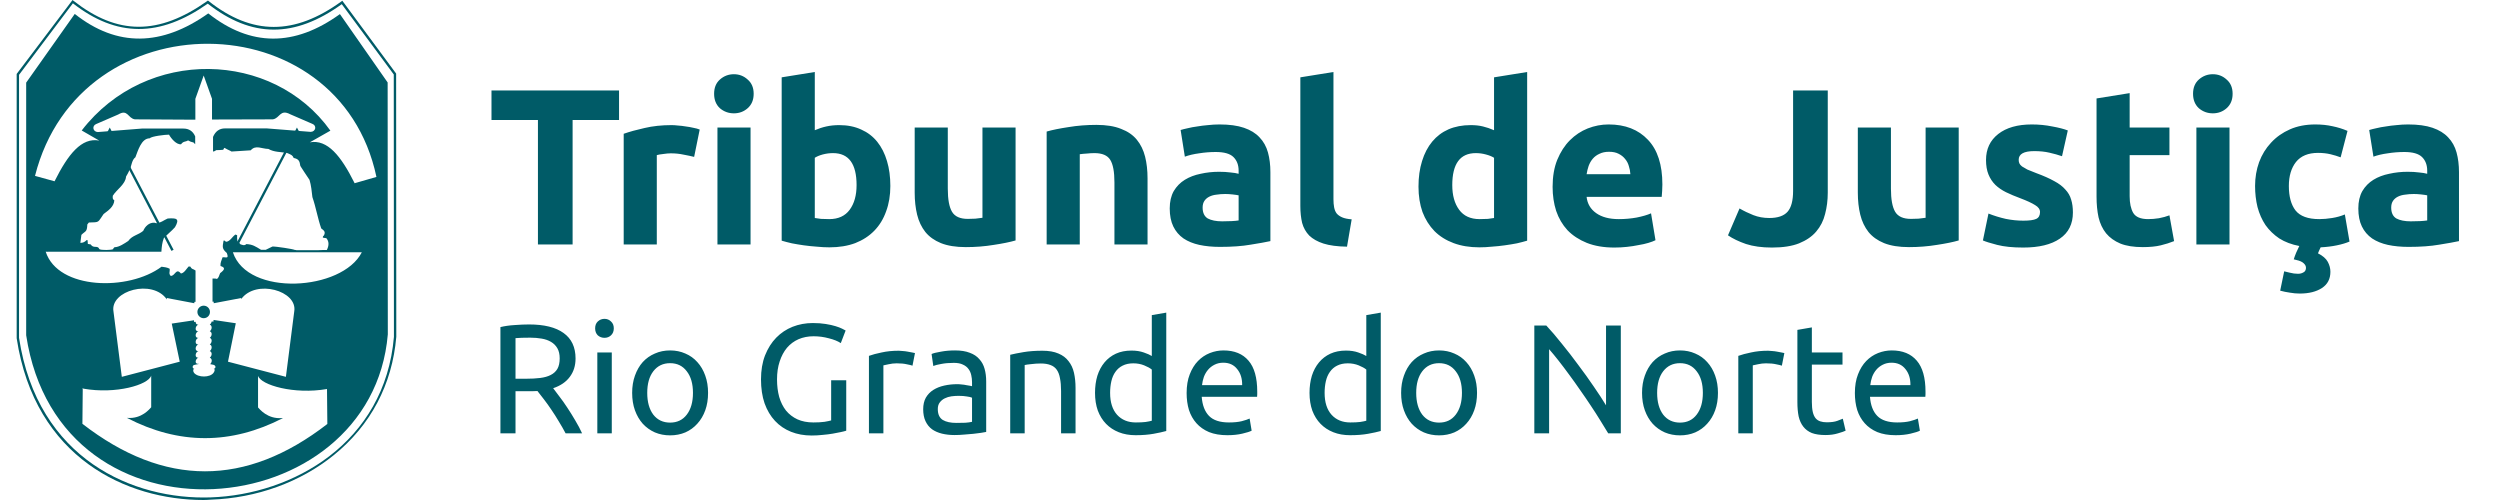 <svg width="240" height="48" viewBox="0 0 240 48" fill="none" xmlns="http://www.w3.org/2000/svg">
<g clip-path="url(#clip0)">
<path d="M59.428 8.683V11.52H54.97V23.467H51.642V11.52H47.183V8.683H59.428ZM66.637 15.061C66.353 14.99 66.019 14.919 65.635 14.848C65.251 14.763 64.838 14.72 64.397 14.72C64.198 14.72 63.956 14.741 63.672 14.784C63.402 14.812 63.196 14.848 63.053 14.891V23.467H59.875V12.843C60.444 12.643 61.112 12.459 61.88 12.288C62.662 12.103 63.53 12.011 64.483 12.011C64.653 12.011 64.859 12.025 65.101 12.053C65.343 12.068 65.585 12.096 65.827 12.139C66.068 12.167 66.31 12.21 66.552 12.267C66.794 12.309 67 12.366 67.171 12.437L66.637 15.061ZM72.053 23.467H68.875V12.245H72.053V23.467ZM72.352 9.003C72.352 9.586 72.16 10.048 71.776 10.389C71.406 10.716 70.965 10.88 70.453 10.88C69.941 10.88 69.493 10.716 69.109 10.389C68.74 10.048 68.555 9.586 68.555 9.003C68.555 8.42 68.74 7.964 69.109 7.637C69.493 7.296 69.941 7.125 70.453 7.125C70.965 7.125 71.406 7.296 71.776 7.637C72.16 7.964 72.352 8.42 72.352 9.003ZM82.231 17.771C82.231 15.723 81.477 14.699 79.969 14.699C79.642 14.699 79.315 14.741 78.988 14.827C78.675 14.912 78.419 15.019 78.22 15.147V20.928C78.376 20.956 78.576 20.985 78.817 21.013C79.059 21.027 79.322 21.035 79.607 21.035C80.474 21.035 81.128 20.736 81.569 20.139C82.01 19.541 82.231 18.752 82.231 17.771ZM85.473 17.856C85.473 18.752 85.338 19.563 85.068 20.288C84.812 21.013 84.435 21.632 83.937 22.144C83.44 22.656 82.828 23.054 82.103 23.339C81.377 23.609 80.552 23.744 79.628 23.744C79.244 23.744 78.839 23.723 78.412 23.68C78 23.651 77.587 23.609 77.175 23.552C76.776 23.495 76.392 23.431 76.023 23.36C75.653 23.275 75.326 23.189 75.041 23.104V7.424L78.22 6.912V12.501C78.576 12.345 78.945 12.224 79.329 12.139C79.713 12.053 80.126 12.011 80.567 12.011C81.363 12.011 82.067 12.153 82.679 12.437C83.29 12.707 83.802 13.099 84.215 13.611C84.627 14.123 84.94 14.741 85.153 15.467C85.367 16.178 85.473 16.974 85.473 17.856ZM97.495 23.083C96.955 23.239 96.258 23.381 95.404 23.509C94.551 23.651 93.655 23.723 92.716 23.723C91.763 23.723 90.967 23.595 90.327 23.339C89.701 23.083 89.203 22.727 88.834 22.272C88.464 21.803 88.201 21.248 88.044 20.608C87.888 19.968 87.81 19.264 87.81 18.496V12.245H90.988V18.112C90.988 19.136 91.123 19.875 91.394 20.331C91.664 20.786 92.169 21.013 92.908 21.013C93.136 21.013 93.378 21.006 93.634 20.992C93.89 20.963 94.117 20.935 94.316 20.907V12.245H97.495V23.083ZM100.479 12.629C101.019 12.473 101.716 12.331 102.57 12.203C103.423 12.06 104.319 11.989 105.258 11.989C106.21 11.989 107 12.117 107.626 12.373C108.266 12.615 108.77 12.963 109.14 13.419C109.51 13.874 109.773 14.414 109.93 15.04C110.086 15.666 110.164 16.363 110.164 17.131V23.467H106.986V17.515C106.986 16.491 106.85 15.765 106.58 15.339C106.31 14.912 105.805 14.699 105.066 14.699C104.838 14.699 104.596 14.713 104.34 14.741C104.084 14.755 103.857 14.777 103.658 14.805V23.467H100.479V12.629ZM117.329 21.248C117.643 21.248 117.941 21.241 118.225 21.227C118.51 21.212 118.737 21.191 118.908 21.163V18.752C118.78 18.724 118.588 18.695 118.332 18.667C118.076 18.638 117.841 18.624 117.628 18.624C117.329 18.624 117.045 18.645 116.774 18.688C116.518 18.716 116.291 18.78 116.092 18.88C115.893 18.98 115.737 19.115 115.622 19.285C115.509 19.456 115.452 19.669 115.452 19.925C115.452 20.423 115.616 20.771 115.942 20.971C116.284 21.155 116.747 21.248 117.329 21.248ZM117.073 11.947C118.012 11.947 118.795 12.053 119.42 12.267C120.046 12.48 120.544 12.786 120.913 13.184C121.297 13.582 121.568 14.066 121.724 14.635C121.881 15.204 121.958 15.836 121.958 16.533V23.147C121.504 23.246 120.87 23.36 120.06 23.488C119.249 23.63 118.268 23.701 117.116 23.701C116.39 23.701 115.729 23.637 115.132 23.509C114.549 23.381 114.044 23.175 113.617 22.891C113.19 22.592 112.864 22.208 112.636 21.739C112.409 21.269 112.294 20.693 112.294 20.011C112.294 19.357 112.422 18.802 112.678 18.347C112.949 17.892 113.305 17.529 113.745 17.259C114.187 16.988 114.691 16.797 115.26 16.683C115.829 16.555 116.419 16.491 117.03 16.491C117.443 16.491 117.806 16.512 118.118 16.555C118.446 16.583 118.709 16.626 118.908 16.683V16.384C118.908 15.844 118.745 15.41 118.417 15.083C118.091 14.755 117.521 14.592 116.71 14.592C116.171 14.592 115.637 14.635 115.11 14.72C114.585 14.791 114.129 14.898 113.745 15.04L113.34 12.48C113.525 12.423 113.753 12.366 114.022 12.309C114.307 12.238 114.613 12.181 114.94 12.139C115.267 12.082 115.609 12.039 115.964 12.011C116.334 11.968 116.704 11.947 117.073 11.947ZM129.313 23.68C128.388 23.666 127.635 23.566 127.052 23.381C126.483 23.197 126.028 22.941 125.686 22.613C125.359 22.272 125.132 21.867 125.004 21.397C124.89 20.914 124.833 20.373 124.833 19.776V7.424L128.012 6.912V19.136C128.012 19.421 128.033 19.677 128.076 19.904C128.118 20.131 128.196 20.323 128.31 20.48C128.438 20.637 128.617 20.765 128.844 20.864C129.071 20.963 129.377 21.027 129.761 21.056L129.313 23.68ZM139.418 17.771C139.418 18.752 139.637 19.541 140.079 20.139C140.519 20.736 141.173 21.035 142.042 21.035C142.325 21.035 142.589 21.027 142.831 21.013C143.072 20.985 143.271 20.956 143.428 20.928V15.147C143.229 15.019 142.965 14.912 142.639 14.827C142.325 14.741 142.005 14.699 141.679 14.699C140.171 14.699 139.418 15.723 139.418 17.771ZM146.607 23.104C146.322 23.189 145.995 23.275 145.626 23.36C145.255 23.431 144.864 23.495 144.452 23.552C144.053 23.609 143.642 23.651 143.215 23.68C142.802 23.723 142.404 23.744 142.02 23.744C141.095 23.744 140.271 23.609 139.546 23.339C138.82 23.069 138.208 22.684 137.711 22.187C137.213 21.675 136.829 21.063 136.559 20.352C136.303 19.627 136.175 18.816 136.175 17.92C136.175 17.01 136.288 16.192 136.516 15.467C136.743 14.727 137.071 14.101 137.498 13.589C137.924 13.077 138.443 12.686 139.055 12.416C139.68 12.146 140.391 12.011 141.188 12.011C141.629 12.011 142.02 12.053 142.362 12.139C142.717 12.224 143.072 12.345 143.428 12.501V7.424L146.607 6.912V23.104ZM149.05 17.941C149.05 16.946 149.199 16.078 149.498 15.339C149.81 14.585 150.215 13.959 150.714 13.461C151.212 12.963 151.78 12.587 152.42 12.331C153.074 12.075 153.743 11.947 154.426 11.947C156.018 11.947 157.277 12.437 158.202 13.419C159.126 14.386 159.588 15.815 159.588 17.707C159.588 17.892 159.581 18.098 159.567 18.325C159.553 18.539 159.538 18.731 159.524 18.901H152.314C152.385 19.555 152.69 20.075 153.231 20.459C153.772 20.843 154.497 21.035 155.407 21.035C155.99 21.035 156.559 20.985 157.114 20.885C157.682 20.771 158.145 20.637 158.5 20.48L158.927 23.061C158.756 23.147 158.529 23.232 158.244 23.317C157.959 23.403 157.639 23.474 157.284 23.531C156.943 23.602 156.573 23.659 156.175 23.701C155.777 23.744 155.378 23.765 154.98 23.765C153.97 23.765 153.089 23.616 152.335 23.317C151.596 23.019 150.977 22.613 150.479 22.101C149.996 21.575 149.633 20.956 149.391 20.245C149.164 19.534 149.05 18.766 149.05 17.941ZM156.516 16.725C156.502 16.455 156.452 16.192 156.367 15.936C156.295 15.68 156.175 15.453 156.004 15.253C155.847 15.054 155.642 14.891 155.386 14.763C155.143 14.635 154.838 14.571 154.468 14.571C154.113 14.571 153.807 14.635 153.551 14.763C153.295 14.877 153.082 15.033 152.911 15.232C152.74 15.431 152.605 15.666 152.506 15.936C152.42 16.192 152.356 16.455 152.314 16.725H156.516ZM175.465 18.496C175.465 19.221 175.379 19.904 175.209 20.544C175.053 21.184 174.768 21.746 174.355 22.229C173.957 22.699 173.41 23.076 172.713 23.36C172.03 23.63 171.163 23.765 170.11 23.765C169.143 23.765 168.311 23.651 167.614 23.424C166.917 23.182 166.341 22.905 165.886 22.592L166.995 20.011C167.408 20.253 167.849 20.466 168.318 20.651C168.787 20.835 169.299 20.928 169.854 20.928C170.665 20.928 171.248 20.729 171.603 20.331C171.959 19.933 172.137 19.264 172.137 18.325V8.683H175.465V18.496ZM188.036 23.083C187.497 23.239 186.799 23.381 185.946 23.509C185.092 23.651 184.196 23.723 183.258 23.723C182.305 23.723 181.508 23.595 180.868 23.339C180.243 23.083 179.745 22.727 179.375 22.272C179.006 21.803 178.742 21.248 178.586 20.608C178.43 19.968 178.351 19.264 178.351 18.496V12.245H181.53V18.112C181.53 19.136 181.665 19.875 181.935 20.331C182.206 20.786 182.71 21.013 183.45 21.013C183.678 21.013 183.919 21.006 184.175 20.992C184.431 20.963 184.659 20.935 184.858 20.907V12.245H188.036V23.083ZM194.242 21.184C194.825 21.184 195.237 21.127 195.479 21.013C195.721 20.899 195.842 20.679 195.842 20.352C195.842 20.096 195.685 19.875 195.373 19.691C195.059 19.491 194.584 19.271 193.944 19.029C193.445 18.845 192.99 18.652 192.578 18.453C192.179 18.254 191.838 18.02 191.554 17.749C191.269 17.465 191.049 17.131 190.893 16.747C190.736 16.363 190.658 15.9 190.658 15.36C190.658 14.307 191.049 13.476 191.831 12.864C192.613 12.252 193.687 11.947 195.053 11.947C195.735 11.947 196.389 12.011 197.015 12.139C197.641 12.252 198.139 12.38 198.509 12.523L197.954 14.997C197.584 14.869 197.179 14.755 196.738 14.656C196.312 14.556 195.827 14.507 195.287 14.507C194.291 14.507 193.794 14.784 193.794 15.339C193.794 15.467 193.815 15.581 193.858 15.68C193.901 15.78 193.986 15.879 194.114 15.979C194.242 16.064 194.413 16.163 194.626 16.277C194.853 16.377 195.138 16.491 195.479 16.619C196.176 16.875 196.752 17.131 197.208 17.387C197.662 17.628 198.018 17.899 198.274 18.197C198.544 18.482 198.729 18.802 198.829 19.157C198.942 19.513 198.999 19.925 198.999 20.395C198.999 21.504 198.579 22.343 197.741 22.912C196.915 23.481 195.742 23.765 194.221 23.765C193.225 23.765 192.393 23.68 191.725 23.509C191.07 23.339 190.615 23.197 190.359 23.083L190.893 20.501C191.433 20.715 191.987 20.885 192.557 21.013C193.125 21.127 193.688 21.184 194.242 21.184ZM201.268 9.451L204.447 8.939V12.245H208.266V14.891H204.447V18.837C204.447 19.506 204.56 20.039 204.788 20.437C205.029 20.835 205.506 21.035 206.218 21.035C206.559 21.035 206.907 21.006 207.263 20.949C207.632 20.878 207.967 20.786 208.266 20.672L208.714 23.147C208.33 23.303 207.903 23.438 207.434 23.552C206.964 23.666 206.388 23.723 205.706 23.723C204.837 23.723 204.119 23.609 203.551 23.381C202.981 23.14 202.527 22.812 202.186 22.4C201.844 21.973 201.602 21.461 201.46 20.864C201.332 20.267 201.268 19.605 201.268 18.88V9.451ZM214.032 23.467H210.853V12.245H214.032V23.467ZM214.331 9.003C214.331 9.586 214.139 10.048 213.755 10.389C213.386 10.716 212.944 10.88 212.432 10.88C211.92 10.88 211.472 10.716 211.088 10.389C210.719 10.048 210.533 9.586 210.533 9.003C210.533 8.42 210.719 7.964 211.088 7.637C211.472 7.296 211.92 7.125 212.432 7.125C212.944 7.125 213.386 7.296 213.755 7.637C214.139 7.964 214.331 8.42 214.331 9.003ZM222.525 24.32C222.979 24.547 223.293 24.818 223.464 25.131C223.634 25.444 223.719 25.764 223.719 26.091C223.719 26.773 223.449 27.293 222.909 27.648C222.368 28.003 221.657 28.181 220.776 28.181C220.462 28.181 220.149 28.153 219.837 28.096C219.523 28.053 219.211 27.989 218.898 27.904L219.282 26.048C219.381 26.076 219.559 26.119 219.815 26.176C220.085 26.247 220.349 26.283 220.605 26.283C220.803 26.283 220.974 26.24 221.117 26.155C221.273 26.084 221.358 25.948 221.373 25.749C221.387 25.579 221.315 25.422 221.16 25.28C221.017 25.138 220.782 25.031 220.455 24.96L220.2 24.896C220.256 24.711 220.334 24.498 220.434 24.256C220.533 24.029 220.633 23.815 220.733 23.616C219.993 23.474 219.353 23.232 218.813 22.891C218.286 22.535 217.845 22.108 217.49 21.611C217.149 21.099 216.893 20.523 216.722 19.883C216.565 19.243 216.487 18.567 216.487 17.856C216.487 17.045 216.616 16.285 216.872 15.573C217.141 14.848 217.525 14.222 218.023 13.696C218.521 13.155 219.125 12.729 219.837 12.416C220.547 12.103 221.358 11.947 222.269 11.947C222.866 11.947 223.413 12.004 223.912 12.117C224.409 12.217 224.893 12.366 225.362 12.565L224.701 15.104C224.402 14.99 224.075 14.891 223.719 14.805C223.363 14.72 222.965 14.677 222.525 14.677C221.586 14.677 220.882 14.969 220.413 15.552C219.957 16.135 219.73 16.903 219.73 17.856C219.73 18.866 219.944 19.648 220.37 20.203C220.811 20.757 221.571 21.035 222.653 21.035C223.037 21.035 223.449 20.999 223.89 20.928C224.331 20.857 224.736 20.743 225.106 20.587L225.554 23.189C225.227 23.331 224.821 23.453 224.338 23.552C223.869 23.651 223.349 23.715 222.781 23.744C222.723 23.858 222.674 23.965 222.632 24.064C222.589 24.163 222.553 24.249 222.525 24.32ZM231.434 21.248C231.746 21.248 232.045 21.241 232.33 21.227C232.614 21.212 232.842 21.191 233.012 21.163V18.752C232.884 18.724 232.692 18.695 232.436 18.667C232.18 18.638 231.946 18.624 231.732 18.624C231.434 18.624 231.149 18.645 230.879 18.688C230.623 18.716 230.396 18.78 230.196 18.88C229.997 18.98 229.841 19.115 229.727 19.285C229.613 19.456 229.556 19.669 229.556 19.925C229.556 20.423 229.719 20.771 230.047 20.971C230.388 21.155 230.85 21.248 231.434 21.248ZM231.178 11.947C232.116 11.947 232.898 12.053 233.524 12.267C234.15 12.48 234.648 12.786 235.018 13.184C235.402 13.582 235.672 14.066 235.828 14.635C235.985 15.204 236.063 15.836 236.063 16.533V23.147C235.608 23.246 234.975 23.36 234.164 23.488C233.354 23.63 232.372 23.701 231.22 23.701C230.495 23.701 229.834 23.637 229.236 23.509C228.653 23.381 228.148 23.175 227.722 22.891C227.295 22.592 226.967 22.208 226.74 21.739C226.513 21.269 226.399 20.693 226.399 20.011C226.399 19.357 226.527 18.802 226.783 18.347C227.053 17.892 227.409 17.529 227.85 17.259C228.29 16.988 228.796 16.797 229.364 16.683C229.933 16.555 230.524 16.491 231.135 16.491C231.548 16.491 231.91 16.512 232.223 16.555C232.55 16.583 232.813 16.626 233.012 16.683V16.384C233.012 15.844 232.849 15.41 232.522 15.083C232.194 14.755 231.626 14.592 230.815 14.592C230.274 14.592 229.741 14.635 229.215 14.72C228.689 14.791 228.234 14.898 227.85 15.04L227.444 12.48C227.629 12.423 227.857 12.366 228.127 12.309C228.412 12.238 228.717 12.181 229.044 12.139C229.372 12.082 229.713 12.039 230.068 12.011C230.438 11.968 230.807 11.947 231.178 11.947Z" fill="#005B67"/>
<path d="M53.103 37.269C53.262 37.468 53.461 37.732 53.7 38.061C53.949 38.379 54.203 38.738 54.462 39.136C54.721 39.524 54.975 39.932 55.224 40.361C55.482 40.789 55.701 41.202 55.88 41.6H54.298C54.099 41.222 53.88 40.838 53.641 40.45C53.412 40.062 53.178 39.694 52.939 39.345C52.7 38.987 52.461 38.653 52.222 38.344C51.993 38.036 51.784 37.767 51.595 37.538C51.465 37.548 51.331 37.553 51.191 37.553C51.062 37.553 50.928 37.553 50.788 37.553H49.489V41.6H48.041V31.401C48.449 31.301 48.902 31.236 49.4 31.206C49.907 31.167 50.37 31.147 50.788 31.147C52.242 31.147 53.347 31.421 54.103 31.968C54.87 32.516 55.253 33.332 55.253 34.417C55.253 35.104 55.069 35.691 54.701 36.179C54.342 36.667 53.81 37.03 53.103 37.269ZM50.908 32.416C50.291 32.416 49.818 32.431 49.489 32.461V36.358H50.52C51.017 36.358 51.465 36.334 51.864 36.284C52.262 36.234 52.595 36.139 52.864 36C53.143 35.861 53.357 35.666 53.506 35.418C53.656 35.159 53.73 34.82 53.73 34.402C53.73 34.014 53.656 33.69 53.506 33.431C53.357 33.173 53.153 32.968 52.894 32.819C52.645 32.67 52.346 32.565 51.998 32.506C51.659 32.446 51.296 32.416 50.908 32.416ZM58.731 41.6H57.343V33.835H58.731V41.6ZM58.029 32.431C57.781 32.431 57.567 32.351 57.387 32.192C57.218 32.023 57.133 31.799 57.133 31.52C57.133 31.241 57.218 31.022 57.387 30.863C57.567 30.694 57.781 30.609 58.029 30.609C58.279 30.609 58.488 30.694 58.657 30.863C58.836 31.022 58.925 31.241 58.925 31.52C58.925 31.799 58.836 32.023 58.657 32.192C58.488 32.351 58.279 32.431 58.029 32.431ZM67.974 37.717C67.974 38.335 67.885 38.892 67.705 39.39C67.526 39.888 67.272 40.316 66.944 40.674C66.625 41.032 66.242 41.311 65.794 41.51C65.346 41.7 64.858 41.794 64.33 41.794C63.803 41.794 63.315 41.7 62.867 41.51C62.419 41.311 62.031 41.032 61.702 40.674C61.384 40.316 61.135 39.888 60.955 39.39C60.776 38.892 60.687 38.335 60.687 37.717C60.687 37.11 60.776 36.557 60.955 36.06C61.135 35.552 61.384 35.119 61.702 34.761C62.031 34.402 62.419 34.128 62.867 33.939C63.315 33.74 63.803 33.641 64.33 33.641C64.858 33.641 65.346 33.74 65.794 33.939C66.242 34.128 66.625 34.402 66.944 34.761C67.272 35.119 67.526 35.552 67.705 36.06C67.885 36.557 67.974 37.11 67.974 37.717ZM66.525 37.717C66.525 36.841 66.326 36.149 65.928 35.642C65.54 35.124 65.007 34.865 64.33 34.865C63.653 34.865 63.116 35.124 62.718 35.642C62.329 36.149 62.135 36.841 62.135 37.717C62.135 38.593 62.329 39.29 62.718 39.808C63.116 40.316 63.653 40.57 64.33 40.57C65.007 40.57 65.54 40.316 65.928 39.808C66.326 39.29 66.525 38.593 66.525 37.717ZM79.791 36.508H81.239V41.346C81.12 41.386 80.946 41.431 80.717 41.48C80.498 41.53 80.239 41.58 79.94 41.63C79.651 41.68 79.333 41.719 78.984 41.749C78.636 41.789 78.282 41.809 77.924 41.809C77.197 41.809 76.535 41.69 75.938 41.451C75.341 41.212 74.828 40.863 74.4 40.405C73.972 39.947 73.638 39.385 73.399 38.718C73.17 38.051 73.056 37.284 73.056 36.418C73.056 35.552 73.185 34.785 73.444 34.118C73.713 33.441 74.071 32.874 74.519 32.416C74.967 31.958 75.49 31.61 76.087 31.371C76.695 31.132 77.342 31.012 78.029 31.012C78.496 31.012 78.91 31.042 79.268 31.102C79.636 31.162 79.95 31.231 80.209 31.311C80.468 31.391 80.677 31.47 80.836 31.55C81.005 31.63 81.12 31.689 81.18 31.729L80.717 32.939C80.428 32.749 80.045 32.595 79.567 32.476C79.089 32.346 78.601 32.282 78.103 32.282C77.576 32.282 77.093 32.376 76.655 32.565C76.227 32.754 75.858 33.028 75.55 33.387C75.251 33.745 75.017 34.183 74.848 34.701C74.678 35.209 74.594 35.781 74.594 36.418C74.594 37.035 74.664 37.598 74.803 38.106C74.952 38.613 75.171 39.051 75.46 39.42C75.759 39.778 76.122 40.057 76.55 40.256C76.988 40.455 77.501 40.555 78.088 40.555C78.507 40.555 78.86 40.535 79.149 40.495C79.447 40.445 79.661 40.4 79.791 40.361V36.508ZM86.285 33.67C86.404 33.67 86.539 33.68 86.688 33.7C86.847 33.71 87.002 33.73 87.151 33.76C87.3 33.78 87.435 33.805 87.554 33.835C87.684 33.855 87.778 33.874 87.838 33.894L87.599 35.104C87.49 35.064 87.305 35.019 87.046 34.97C86.798 34.91 86.474 34.88 86.076 34.88C85.817 34.88 85.558 34.91 85.299 34.97C85.05 35.019 84.886 35.054 84.806 35.074V41.6H83.418V34.163C83.746 34.044 84.154 33.934 84.642 33.835C85.13 33.725 85.677 33.67 86.285 33.67ZM91.806 40.599C92.135 40.599 92.424 40.594 92.672 40.584C92.931 40.565 93.145 40.535 93.315 40.495V38.18C93.215 38.13 93.051 38.091 92.822 38.061C92.603 38.021 92.334 38.001 92.015 38.001C91.806 38.001 91.582 38.016 91.343 38.046C91.115 38.076 90.9 38.141 90.701 38.24C90.512 38.33 90.353 38.459 90.223 38.628C90.094 38.788 90.029 39.002 90.029 39.27C90.029 39.768 90.189 40.117 90.507 40.316C90.826 40.505 91.259 40.599 91.806 40.599ZM91.687 33.641C92.244 33.641 92.712 33.715 93.091 33.864C93.479 34.004 93.787 34.208 94.016 34.477C94.255 34.736 94.425 35.049 94.524 35.418C94.624 35.776 94.674 36.174 94.674 36.612V41.466C94.554 41.486 94.385 41.515 94.166 41.555C93.957 41.585 93.718 41.615 93.449 41.645C93.18 41.675 92.886 41.7 92.568 41.719C92.259 41.749 91.951 41.764 91.642 41.764C91.204 41.764 90.801 41.719 90.432 41.63C90.064 41.54 89.746 41.401 89.477 41.212C89.208 41.013 88.999 40.754 88.85 40.435C88.7 40.117 88.626 39.733 88.626 39.285C88.626 38.857 88.71 38.489 88.879 38.18C89.059 37.872 89.297 37.623 89.596 37.434C89.895 37.245 90.243 37.105 90.641 37.016C91.04 36.926 91.458 36.881 91.896 36.881C92.035 36.881 92.18 36.891 92.329 36.911C92.478 36.921 92.618 36.941 92.747 36.971C92.886 36.991 93.006 37.01 93.106 37.03C93.205 37.05 93.275 37.065 93.315 37.075V36.687C93.315 36.458 93.29 36.234 93.24 36.015C93.19 35.786 93.101 35.587 92.971 35.418C92.842 35.238 92.662 35.099 92.433 34.999C92.215 34.89 91.926 34.835 91.567 34.835C91.109 34.835 90.706 34.87 90.358 34.94C90.019 34.999 89.765 35.064 89.596 35.134L89.432 33.984C89.611 33.904 89.91 33.83 90.328 33.76C90.746 33.68 91.199 33.641 91.687 33.641ZM96.98 34.059C97.299 33.979 97.722 33.894 98.249 33.805C98.777 33.715 99.384 33.67 100.071 33.67C100.689 33.67 101.201 33.76 101.61 33.939C102.018 34.108 102.341 34.352 102.58 34.671C102.829 34.98 103.003 35.353 103.103 35.791C103.202 36.229 103.252 36.712 103.252 37.239V41.6H101.863V37.538C101.863 37.06 101.828 36.652 101.759 36.314C101.699 35.975 101.595 35.701 101.445 35.492C101.296 35.283 101.097 35.134 100.848 35.044C100.599 34.945 100.29 34.895 99.922 34.895C99.773 34.895 99.618 34.9 99.459 34.91C99.3 34.92 99.145 34.935 98.996 34.955C98.857 34.965 98.727 34.98 98.608 34.999C98.498 35.019 98.419 35.034 98.369 35.044V41.6H96.98V34.059ZM110.573 35.477C110.403 35.338 110.16 35.203 109.841 35.074C109.522 34.945 109.174 34.88 108.796 34.88C108.398 34.88 108.054 34.955 107.765 35.104C107.487 35.243 107.258 35.442 107.078 35.701C106.899 35.95 106.77 36.249 106.69 36.597C106.61 36.946 106.571 37.319 106.571 37.717C106.571 38.623 106.795 39.325 107.243 39.823C107.691 40.311 108.288 40.555 109.035 40.555C109.413 40.555 109.727 40.54 109.975 40.51C110.235 40.47 110.433 40.43 110.573 40.39V35.477ZM110.573 30.251L111.962 30.012V41.376C111.643 41.466 111.235 41.555 110.737 41.645C110.239 41.734 109.667 41.779 109.02 41.779C108.422 41.779 107.885 41.685 107.407 41.495C106.929 41.306 106.521 41.038 106.182 40.689C105.844 40.341 105.58 39.917 105.391 39.42C105.212 38.912 105.122 38.344 105.122 37.717C105.122 37.12 105.197 36.572 105.346 36.075C105.505 35.577 105.734 35.149 106.033 34.79C106.332 34.432 106.695 34.153 107.123 33.954C107.561 33.755 108.059 33.656 108.617 33.656C109.065 33.656 109.458 33.715 109.796 33.835C110.145 33.954 110.403 34.069 110.573 34.178V30.251ZM113.916 37.732C113.916 37.045 114.015 36.448 114.214 35.94C114.414 35.423 114.677 34.994 115.006 34.656C115.334 34.318 115.713 34.064 116.141 33.894C116.569 33.725 117.007 33.641 117.455 33.641C118.5 33.641 119.301 33.969 119.859 34.626C120.417 35.273 120.695 36.264 120.695 37.598C120.695 37.658 120.695 37.737 120.695 37.837C120.695 37.926 120.69 38.011 120.681 38.091H115.364C115.424 38.897 115.658 39.509 116.066 39.928C116.475 40.346 117.111 40.555 117.978 40.555C118.465 40.555 118.874 40.515 119.202 40.435C119.54 40.346 119.794 40.261 119.964 40.181L120.158 41.346C119.988 41.436 119.69 41.53 119.262 41.63C118.844 41.729 118.366 41.779 117.828 41.779C117.151 41.779 116.564 41.68 116.066 41.48C115.579 41.272 115.175 40.988 114.857 40.629C114.538 40.271 114.299 39.848 114.14 39.36C113.99 38.862 113.916 38.32 113.916 37.732ZM119.247 36.971C119.257 36.343 119.098 35.831 118.769 35.432C118.45 35.024 118.007 34.82 117.44 34.82C117.121 34.82 116.837 34.885 116.589 35.014C116.35 35.134 116.146 35.293 115.977 35.492C115.807 35.691 115.673 35.92 115.573 36.179C115.484 36.438 115.424 36.702 115.394 36.971H119.247ZM131.165 35.477C130.995 35.338 130.751 35.203 130.433 35.074C130.114 34.945 129.765 34.88 129.388 34.88C128.989 34.88 128.645 34.955 128.357 35.104C128.078 35.243 127.85 35.442 127.67 35.701C127.491 35.95 127.361 36.249 127.282 36.597C127.202 36.946 127.163 37.319 127.163 37.717C127.163 38.623 127.387 39.325 127.835 39.823C128.283 40.311 128.88 40.555 129.627 40.555C130.004 40.555 130.318 40.54 130.567 40.51C130.826 40.47 131.025 40.43 131.165 40.39V35.477ZM131.165 30.251L132.554 30.012V41.376C132.235 41.466 131.826 41.555 131.329 41.645C130.831 41.734 130.258 41.779 129.612 41.779C129.014 41.779 128.477 41.685 127.999 41.495C127.521 41.306 127.113 41.038 126.774 40.689C126.435 40.341 126.172 39.917 125.983 39.42C125.804 38.912 125.714 38.344 125.714 37.717C125.714 37.12 125.789 36.572 125.938 36.075C126.097 35.577 126.326 35.149 126.625 34.79C126.924 34.432 127.286 34.153 127.715 33.954C128.153 33.755 128.651 33.656 129.209 33.656C129.657 33.656 130.049 33.715 130.388 33.835C130.736 33.954 130.995 34.069 131.165 34.178V30.251ZM141.795 37.717C141.795 38.335 141.706 38.892 141.526 39.39C141.347 39.888 141.093 40.316 140.765 40.674C140.446 41.032 140.063 41.311 139.615 41.51C139.167 41.7 138.678 41.794 138.151 41.794C137.623 41.794 137.136 41.7 136.688 41.51C136.24 41.311 135.852 41.032 135.523 40.674C135.204 40.316 134.956 39.888 134.777 39.39C134.597 38.892 134.508 38.335 134.508 37.717C134.508 37.11 134.597 36.557 134.777 36.06C134.956 35.552 135.204 35.119 135.523 34.761C135.852 34.402 136.24 34.128 136.688 33.939C137.136 33.74 137.623 33.641 138.151 33.641C138.678 33.641 139.167 33.74 139.615 33.939C140.063 34.128 140.446 34.402 140.765 34.761C141.093 35.119 141.347 35.552 141.526 36.06C141.706 36.557 141.795 37.11 141.795 37.717ZM140.347 37.717C140.347 36.841 140.147 36.149 139.749 35.642C139.361 35.124 138.828 34.865 138.151 34.865C137.474 34.865 136.937 35.124 136.539 35.642C136.15 36.149 135.956 36.841 135.956 37.717C135.956 38.593 136.15 39.29 136.539 39.808C136.937 40.316 137.474 40.57 138.151 40.57C138.828 40.57 139.361 40.316 139.749 39.808C140.147 39.29 140.347 38.593 140.347 37.717ZM154.388 41.6C154.169 41.232 153.915 40.818 153.627 40.361C153.347 39.903 153.044 39.43 152.716 38.942C152.387 38.444 152.044 37.941 151.685 37.434C151.337 36.926 150.988 36.438 150.64 35.97C150.291 35.492 149.953 35.044 149.625 34.626C149.296 34.208 148.992 33.84 148.714 33.521V41.6H147.295V31.251H148.445C148.912 31.749 149.41 32.331 149.938 32.998C150.476 33.656 151.003 34.337 151.521 35.044C152.048 35.741 152.541 36.428 152.999 37.105C153.467 37.782 153.86 38.384 154.179 38.912V31.251H155.598V41.6H154.388ZM164.924 37.717C164.924 38.335 164.834 38.892 164.655 39.39C164.476 39.888 164.222 40.316 163.893 40.674C163.575 41.032 163.191 41.311 162.743 41.51C162.295 41.7 161.808 41.794 161.28 41.794C160.753 41.794 160.265 41.7 159.817 41.51C159.369 41.311 158.98 41.032 158.652 40.674C158.334 40.316 158.084 39.888 157.905 39.39C157.726 38.892 157.636 38.335 157.636 37.717C157.636 37.11 157.726 36.557 157.905 36.06C158.084 35.552 158.334 35.119 158.652 34.761C158.98 34.402 159.369 34.128 159.817 33.939C160.265 33.74 160.753 33.641 161.28 33.641C161.808 33.641 162.295 33.74 162.743 33.939C163.191 34.128 163.575 34.402 163.893 34.761C164.222 35.119 164.476 35.552 164.655 36.06C164.834 36.557 164.924 37.11 164.924 37.717ZM163.475 37.717C163.475 36.841 163.277 36.149 162.878 35.642C162.49 35.124 161.957 34.865 161.28 34.865C160.604 34.865 160.066 35.124 159.667 35.642C159.279 36.149 159.085 36.841 159.085 37.717C159.085 38.593 159.279 39.29 159.667 39.808C160.066 40.316 160.604 40.57 161.28 40.57C161.957 40.57 162.49 40.316 162.878 39.808C163.277 39.29 163.475 38.593 163.475 37.717ZM169.745 33.67C169.865 33.67 169.999 33.68 170.148 33.7C170.308 33.71 170.462 33.73 170.611 33.76C170.761 33.78 170.895 33.805 171.014 33.835C171.145 33.855 171.238 33.874 171.298 33.894L171.059 35.104C170.95 35.064 170.766 35.019 170.507 34.97C170.258 34.91 169.935 34.88 169.536 34.88C169.278 34.88 169.019 34.91 168.759 34.97C168.511 35.019 168.347 35.054 168.267 35.074V41.6H166.878V34.163C167.206 34.044 167.615 33.934 168.102 33.835C168.591 33.725 169.138 33.67 169.745 33.67ZM173.938 33.835H176.88V34.999H173.938V38.584C173.938 38.972 173.968 39.295 174.028 39.554C174.087 39.803 174.177 40.002 174.297 40.151C174.416 40.291 174.565 40.39 174.745 40.45C174.924 40.51 175.133 40.54 175.372 40.54C175.79 40.54 176.123 40.495 176.372 40.405C176.63 40.306 176.81 40.236 176.91 40.196L177.179 41.346C177.039 41.416 176.795 41.501 176.447 41.6C176.098 41.709 175.7 41.764 175.252 41.764C174.724 41.764 174.286 41.7 173.938 41.57C173.599 41.431 173.326 41.227 173.117 40.958C172.908 40.689 172.758 40.361 172.669 39.972C172.589 39.574 172.549 39.116 172.549 38.598V31.669L173.938 31.43V33.835ZM178.068 37.732C178.068 37.045 178.167 36.448 178.367 35.94C178.565 35.423 178.83 34.994 179.158 34.656C179.487 34.318 179.865 34.064 180.293 33.894C180.721 33.725 181.16 33.641 181.607 33.641C182.653 33.641 183.454 33.969 184.012 34.626C184.569 35.273 184.848 36.264 184.848 37.598C184.848 37.658 184.848 37.737 184.848 37.837C184.848 37.926 184.843 38.011 184.833 38.091H179.517C179.577 38.897 179.81 39.509 180.219 39.928C180.626 40.346 181.264 40.555 182.13 40.555C182.618 40.555 183.026 40.515 183.355 40.435C183.693 40.346 183.947 40.261 184.116 40.181L184.31 41.346C184.141 41.436 183.842 41.53 183.414 41.63C182.996 41.729 182.518 41.779 181.981 41.779C181.303 41.779 180.716 41.68 180.219 41.48C179.73 41.272 179.327 40.988 179.009 40.629C178.69 40.271 178.451 39.848 178.292 39.36C178.143 38.862 178.068 38.32 178.068 37.732ZM183.399 36.971C183.409 36.343 183.25 35.831 182.922 35.432C182.603 35.024 182.16 34.82 181.593 34.82C181.274 34.82 180.99 34.885 180.741 35.014C180.502 35.134 180.298 35.293 180.129 35.492C179.959 35.691 179.825 35.92 179.726 36.179C179.636 36.438 179.577 36.702 179.547 36.971H183.399Z" fill="#005B67"/>
<path d="M19.537 48C12.183 48 3.345 43.975 1.6 32.468V7.098L6.965 0L7.046 0.067C11.27 3.39 15.216 3.407 19.896 0.1L19.961 0.05L20.027 0.1C24.201 3.407 28.261 3.407 32.778 0.134L32.86 0.067L38.029 7.065V7.098L38.045 32.334C37.654 36.91 35.583 40.835 32.045 43.691C28.832 46.296 24.641 47.816 20.238 47.967C20.01 47.983 19.782 48 19.537 48ZM1.828 7.182V32.434C3.606 44.142 12.852 48 20.222 47.749C28.098 47.482 36.953 42.539 37.817 32.334L37.801 7.148L32.811 0.401C28.261 3.674 24.168 3.658 19.945 0.351C15.314 3.608 11.205 3.591 6.998 0.317L1.828 7.182Z" fill="#005B67"/>
<path d="M22.554 24.134L22.358 24.017L28.506 12.242L34.621 23.983L34.425 24.083L28.506 12.726L22.554 24.134Z" fill="#005B67"/>
<path d="M4.584 24.134L4.388 24.017L10.536 12.242L16.667 23.983L16.455 24.083L10.536 12.726L4.584 24.134Z" fill="#005B67"/>
<path fill-rule="evenodd" clip-rule="evenodd" d="M5.236 17.403C6.541 14.798 7.829 13.178 9.525 13.495L7.845 12.526C14.058 4.459 26.223 4.844 31.718 12.543L29.745 13.662C31.441 13.361 32.729 14.965 34.018 17.537L34.034 17.587H34.05L36.138 16.985C32.566 0.067 7.666 -0.15 3.361 16.885L5.236 17.403ZM14.515 36.059V39.098C14.384 39.232 13.618 40.234 12.216 40.117H12.183C17.173 42.706 22.179 42.706 27.169 40.134H27.071C25.669 40.251 24.902 39.249 24.772 39.115V36.075C25.033 36.961 28.229 37.896 31.392 37.345L31.425 40.702C23.598 46.764 15.754 46.764 7.911 40.685L7.943 37.378L7.911 37.311H7.943V37.261L8.009 37.311C11.123 37.862 14.254 36.944 14.515 36.059ZM19.554 29.011V26.672V29.011ZM22.358 24.217H34.735C32.844 27.942 23.761 28.509 22.358 24.217ZM18.787 30.881C18.771 31.032 18.852 31.182 19.048 31.165L18.95 31.215C18.722 31.382 18.706 31.833 19.048 31.8L18.95 31.85C18.722 32.017 18.706 32.468 19.048 32.434L18.95 32.484C18.722 32.651 18.706 33.102 19.048 33.069L18.95 33.119C18.722 33.286 18.706 33.737 19.048 33.704L18.95 33.754C18.722 33.921 18.706 34.372 19.048 34.338L18.95 34.389C18.738 34.556 18.673 34.99 19.097 34.923L19.032 34.956C18.901 34.973 18.755 35.006 18.64 35.04C18.461 35.073 18.428 35.374 18.657 35.407C18.51 35.424 18.526 35.691 18.64 35.808C19.032 36.259 20.157 36.259 20.499 35.791C20.613 35.641 20.663 35.424 20.516 35.407C20.744 35.374 20.744 35.09 20.499 35.023C20.385 34.99 20.288 34.973 20.173 34.956C20.369 34.773 20.402 34.455 20.141 34.338C20.353 34.171 20.402 33.804 20.141 33.704C20.353 33.537 20.402 33.169 20.141 33.069C20.353 32.902 20.402 32.535 20.141 32.434C20.353 32.267 20.402 31.9 20.141 31.8C20.353 31.633 20.402 31.265 20.141 31.165C20.238 31.082 20.304 30.965 20.32 30.864H20.499V30.714L22.636 31.032L21.886 34.722L27.446 36.176L28.245 29.912C28.604 27.908 24.56 26.773 23.157 28.71V28.61L20.516 29.111V29.996V28.96H20.402V26.739H20.434C20.76 26.739 20.76 26.739 20.809 26.789C21.021 26.656 21.021 26.455 21.135 26.221C21.559 25.904 21.674 25.687 21.168 25.537C21.135 25.236 21.266 25.002 21.364 24.702C21.657 24.651 22.016 24.919 21.771 24.284C21.315 23.883 21.347 23.733 21.462 23.098C21.592 23.082 21.592 23.115 21.69 23.215C22.098 23.182 22.261 22.747 22.603 22.514C22.652 22.53 22.701 22.564 22.766 22.581C22.766 22.931 22.701 23.232 23.043 23.382C23.043 23.399 23.043 23.416 23.043 23.432C23.255 23.516 23.467 23.616 23.647 23.432C24.266 23.466 24.511 23.649 25.065 23.983C25.212 23.983 25.359 23.983 25.506 23.983C25.718 23.883 25.946 23.766 26.158 23.666C26.468 23.649 28.196 23.917 28.261 23.983C28.294 23.983 28.327 24 28.376 24C28.408 24 28.424 24.017 28.457 24.017C29.158 24.017 29.876 24.017 30.577 24.017C30.838 24 31.099 24 31.36 24H31.376C31.572 23.616 31.621 23.198 31.327 22.864C31.034 22.831 31.034 22.831 30.985 22.781C31.001 22.681 31.001 22.681 31.099 22.597C31.278 22.247 31.099 22.13 30.838 21.929C30.495 20.944 30.332 19.908 29.99 18.923C29.925 18.372 29.876 17.804 29.713 17.269C29.419 16.819 29.109 16.384 28.832 15.933C28.767 15.466 28.685 15.265 28.196 15.165C28.082 14.898 27.952 14.864 27.707 14.748L27.544 14.681C26.957 14.581 26.305 14.614 25.767 14.297C25.147 14.297 24.544 13.879 24.071 14.43C23.451 14.464 22.831 14.514 22.228 14.547C22.016 14.414 21.918 14.414 21.559 14.196C21.51 14.213 21.51 14.213 21.429 14.38C21.201 14.397 20.972 14.414 20.76 14.414C20.679 14.48 20.548 14.547 20.451 14.547V13.144C20.679 12.61 21.054 12.326 21.608 12.326H25.603L29.827 12.66C30.316 12.643 30.43 12.059 29.99 11.892L27.87 10.973C26.875 10.439 26.875 11.357 26.191 11.457L20.353 11.474V9.487L19.554 7.249V14.464V7.249L18.755 9.487V11.491L12.949 11.457C12.265 11.357 12.281 10.439 11.351 10.99L9.232 11.908C8.808 12.075 8.905 12.66 9.395 12.677L13.618 12.342H17.613C18.135 12.342 18.526 12.593 18.738 13.094V13.846L18.575 13.679C18.396 13.645 18.216 13.579 18.053 13.478C17.793 13.645 17.613 13.528 17.385 13.846C16.945 13.912 16.423 13.294 16.227 12.927C15.836 12.927 14.547 13.077 14.368 13.278C13.553 13.278 13.227 14.53 12.998 15.098C12.607 15.382 12.64 16.034 12.379 16.434L12.281 16.635C12.216 16.735 12.15 16.852 12.101 16.952C12.053 17.687 11.205 18.188 10.83 18.789C10.813 19.023 10.797 19.107 10.976 19.24C10.927 19.858 10.389 20.209 9.949 20.543C9.346 21.395 9.59 21.328 8.53 21.361C8.481 21.428 8.432 21.478 8.384 21.545C8.351 22.297 8.221 22.146 7.813 22.547C7.78 22.798 7.748 23.065 7.715 23.315C7.976 23.315 8.139 23.232 8.318 23.048C8.351 23.048 8.367 23.048 8.4 23.048C8.416 23.165 8.432 23.299 8.432 23.416C8.53 23.432 8.612 23.449 8.71 23.466C8.971 23.9 9.378 23.499 9.541 23.917C9.688 24.034 10.715 24.017 10.862 23.917C10.879 23.833 10.879 23.833 10.993 23.733C11.433 23.733 11.955 23.366 12.313 23.132C12.688 22.597 13.276 22.564 13.748 22.163C13.944 21.712 14.319 21.361 14.808 21.378L15.004 21.428C15.395 21.428 15.738 21.128 16.097 20.977C16.896 20.927 17.303 20.944 16.798 21.812C16.619 22.013 16.619 22.013 15.738 22.831C15.559 23.299 15.526 23.683 15.493 24.167H4.388C5.579 27.841 12.363 27.958 15.509 25.604C15.771 25.637 16.064 25.67 16.292 25.804C16.325 26.121 16.162 26.238 16.39 26.489C16.83 26.489 16.896 25.687 17.369 26.255C17.678 26.221 17.89 25.821 18.102 25.587C18.151 25.587 18.216 25.587 18.265 25.587C18.38 25.771 18.412 25.804 18.608 25.871L18.771 25.971V28.977H18.657V29.111L16.015 28.61V28.743C14.645 26.756 10.536 27.892 10.895 29.912L11.694 36.176L17.254 34.722L16.488 31.065L18.624 30.747V30.898H18.787V30.881ZM19.994 1.286C24.054 4.493 28.261 4.51 32.632 1.353L37.214 7.917L37.23 32.1C35.681 50.439 5.709 53.345 2.513 32.184V7.933L7.177 1.336C11.254 4.56 15.542 4.443 19.994 1.286Z" fill="#005B67"/>
<path fill-rule="evenodd" clip-rule="evenodd" d="M19.554 29.344C19.88 29.344 20.157 29.611 20.157 29.946C20.157 30.28 19.896 30.547 19.554 30.547C19.227 30.547 18.95 30.28 18.95 29.946C18.95 29.611 19.227 29.344 19.554 29.344Z" fill="#005B67"/>
</g>
<defs>
<clipPath id="clip0">
<rect width="240" height="48" fill="white"/>
</clipPath>
</defs>
</svg>
